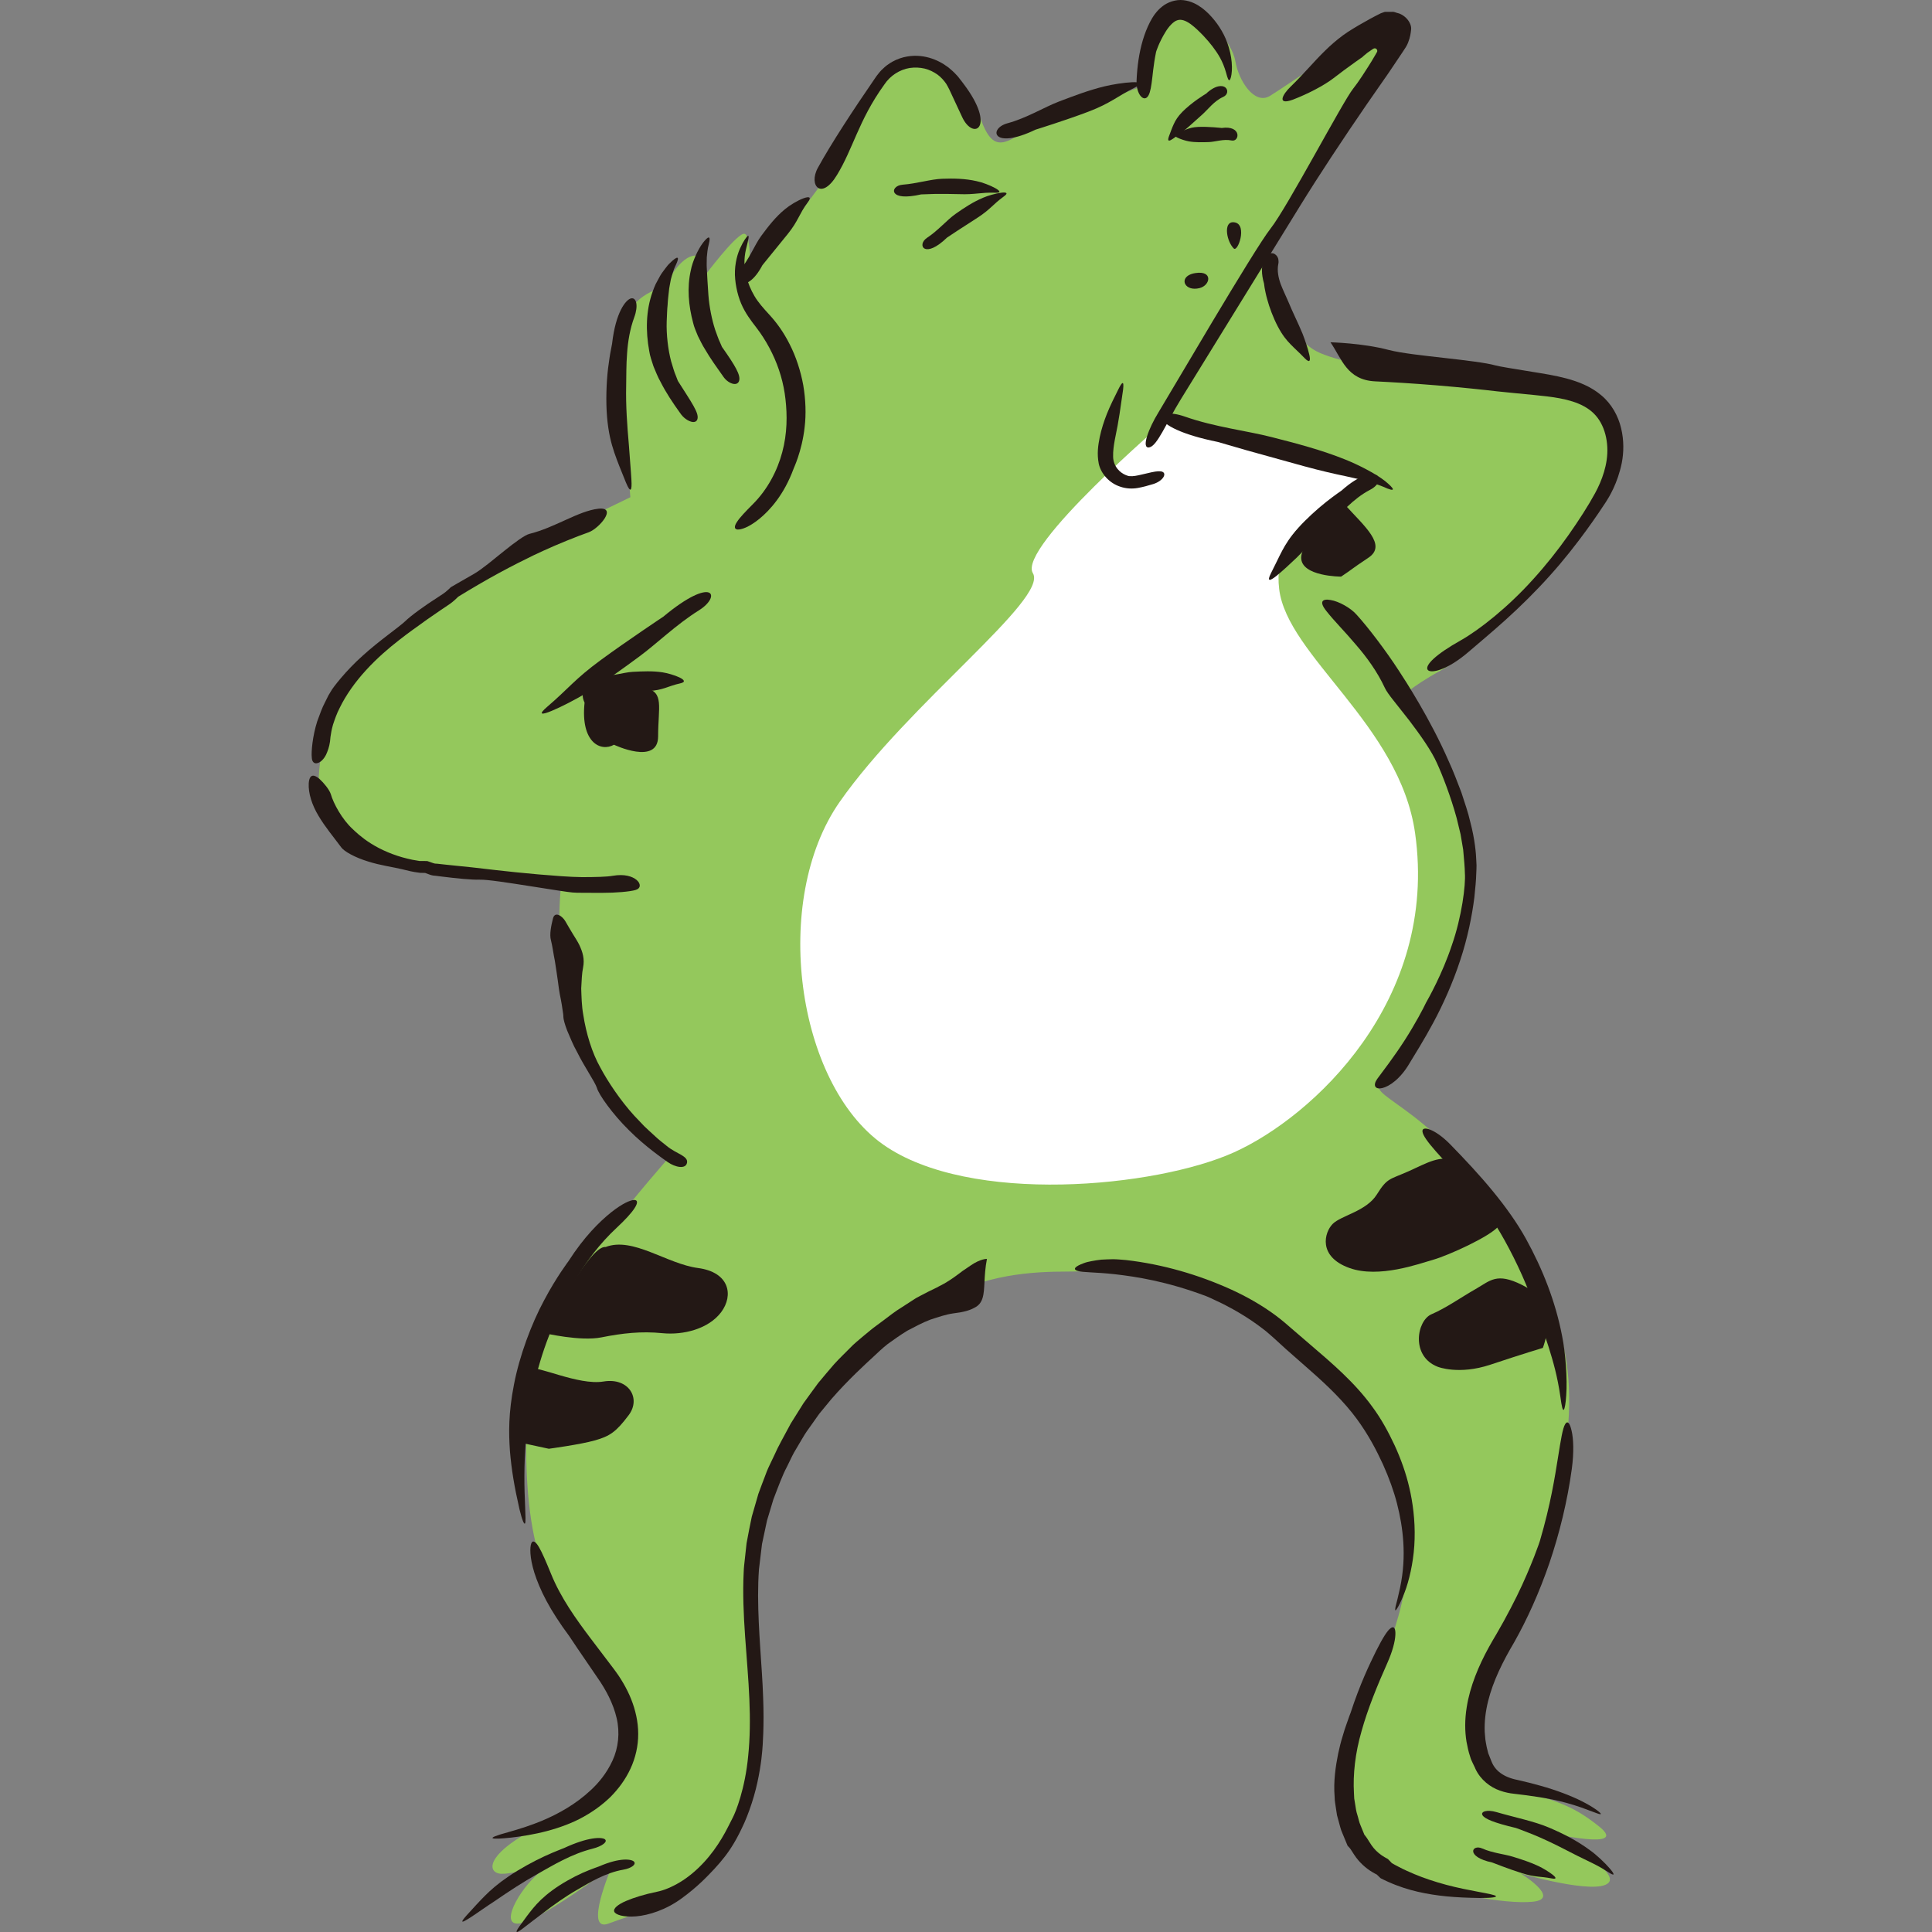 <?xml version="1.0" encoding="iso-8859-1"?>
<!-- Generator: Adobe Illustrator 22.1.0, SVG Export Plug-In . SVG Version: 6.00 Build 0)  -->
<svg version="1.1" id="_x33_" xmlns="http://www.w3.org/2000/svg" xmlns:xlink="http://www.w3.org/1999/xlink" x="0px" y="0px"
	 viewBox="0 0 512 512" style="enable-background:new 0 0 512 512;" xml:space="preserve">
<rect x="0" y="0" width="512" height="512" fill="#808080" stroke="none"/>
<g>
	<path style="fill:#94C85C;" d="M148.777,233.955c-9.969,0-39.878-2.492-54.832-9.97c-17.108-8.553-6.646-34.062-2.493-41.539
		c4.155-7.477,48.187-37.386,48.187-37.386l27.416-13.293c0,0-2.492-27.416-2.492-40.709s11.631-14.955,11.631-14.955
		s3.322-7.477,7.477-8.308c4.153-0.831,3.322,4.985,3.322,4.985s7.477-9.97,9.97-10.801c2.492-0.831,1.661,12.462,1.661,12.462
		l19.108-25.755c0,0,12.462-29.077,23.263-30.74c10.799-1.661,16.615,7.478,19.108,14.125c2.492,6.646,4.984,6.646,9.138,4.153
		c4.154-2.492,33.232-13.293,33.232-13.293s2.493-19.939,9.97-19.939c7.477,0,14.123,8.308,14.954,13.293
		c0.831,4.985,4.985,11.631,9.138,9.14c4.154-2.493,24.093-16.616,29.909-18.278c5.816-1.663-1.661,11.631-1.661,11.631
		l-28.248,48.185c0,0,1.663,21.6,13.294,26.585c11.63,4.985,37.385,5.816,50.677,7.477c13.293,1.663,27.417,2.493,29.078,18.278
		c1.661,15.786-38.217,53.17-47.355,58.155c-9.14,4.985-10.801,7.477-10.801,7.477s21.6,26.585,18.278,50.679
		c-3.324,24.093-17.447,46.524-23.263,50.679c-5.816,4.154,11.631,5.816,29.078,32.401c17.446,26.585,24.092,40.708,18.276,72.279
		c-5.814,31.57-17.446,44.863-19.939,58.986c-2.492,14.125-5.816,19.108,5.816,23.263c11.631,4.154,15.786,4.154,24.093,10.801
		c8.308,6.646-13.293,1.661-13.293,1.661s19.108,9.97,15.785,13.293c-3.323,3.324-23.261-2.492-23.261-2.492
		s10.799,6.646,3.323,7.477c-7.477,0.831-24.092-2.493-35.723-6.646c-11.631-4.154-14.955-19.939-11.631-34.894
		c3.323-14.954,12.462-29.077,14.123-47.355c1.661-18.278-9.349-46.57-30.74-61.479c-27.416-19.108-48.185-16.615-58.986-16.615
		c-10.799,0-21.6,0.831-34.893,7.477c-13.293,6.646-44.863,32.401-47.356,63.141c-2.492,30.74,0.832,54.001-0.831,63.141
		c-1.661,9.138-10.799,24.924-15.785,29.077c-4.985,4.154-16.616,7.477-23.263,9.97c-6.646,2.492,0.831-14.955,0.831-14.955
		s-19.939,14.955-24.923,14.955c-4.985,0,1.661-10.801,6.646-14.123c4.984-3.324-8.309,1.661-11.631,0.831
		c-3.324-0.831-2.493-5.816,10.799-12.462c13.293-6.646,21.602-7.477,24.093-19.939c2.493-12.462-8.308-25.755-19.108-40.71
		c-10.799-14.954-9.138-49.016-6.646-63.971c2.493-14.954,35.725-52.34,35.725-52.34s-19.108-19.108-24.924-37.386
		C146.285,251.402,148.777,233.955,148.777,233.955z"/>
	<path style="fill:#FFFFFF;" d="M363.529,126.311c-8.875,6.787-26.628,12.008-24.539,29.761c2.088,17.752,31.97,36.01,36.027,64.744
		c6.266,44.381-27.15,75.187-48.036,84.586c-20.601,9.27-69.966,14.097-92.939-2.089c-22.974-16.186-29.762-64.744-11.487-90.85
		c18.275-26.108,55.347-53.78,51.169-60.567c-4.177-6.789,35.505-40.727,35.505-40.727L363.529,126.311z"/>
	<path style="fill:#231815;" d="M216.769,44.422c-1.348,2.427-1.059,4.657,0.04,5.363c1.112,0.716,2.982-0.06,5.018-3.436
		c2.086-3.435,3.484-6.904,5.211-10.815c1.726-3.904,3.794-8.254,7.334-13.153c1.6-2.399,4.073-3.946,6.743-4.372
		c1.329-0.192,2.666-0.122,3.918,0.166c1.253,0.306,2.382,0.879,3.368,1.56c0.976,0.706,1.747,1.586,2.373,2.5
		c0.291,0.489,0.526,0.932,0.793,1.459c0.262,0.562,0.518,1.112,0.767,1.647c0.998,2.143,1.898,4.071,2.662,5.712
		c3.003,6.4,9.093,2.684,0.383-8.8c-0.144-0.194-0.287-0.383-0.425-0.57c-0.17-0.217-0.338-0.432-0.502-0.644
		c-0.334-0.421-0.624-0.843-0.997-1.195c-0.669-0.76-1.408-1.375-2.128-1.982c-1.509-1.131-3.14-2.009-5.081-2.565
		c-1.931-0.541-4.218-0.761-6.821-0.116c-1.286,0.345-2.658,0.89-3.952,1.816c-0.674,0.429-1.278,0.995-1.898,1.598
		c-0.316,0.295-0.565,0.662-0.854,1.004c-0.296,0.359-0.558,0.709-0.764,1.031C226.097,29.135,220.233,38.111,216.769,44.422z"/>
	<path style="fill:#231815;" d="M341.989,23.005c3.534-3.418,6.176-6.664,9.135-9.542c1.474-1.445,3.011-2.802,4.734-4.07
		c0.449-0.328,0.828-0.601,1.372-0.958c0.915-0.579,1.859-1.161,2.821-1.724c1.923-1.124,3.923-2.234,5.888-3.195
		c0.324-0.115,0.665-0.235,1.013-0.36c0.282-0.029,0.533-0.007,0.803-0.011c0.453-0.004,0.921-0.007,1.404-0.011
		c0.429,0.025,0.66,0.194,1.02,0.271c0.348,0.105,0.651,0.151,1.029,0.352c0.401,0.181,0.939,0.527,1.411,0.993
		c0.483,0.454,0.876,1.063,1.12,1.652c0.239,0.605,0.266,1.091,0.216,1.484c-0.105,0.879-0.205,1.905-0.803,3.421
		c-0.264,0.736-0.868,1.647-1.47,2.531c-0.586,0.871-1.18,1.754-1.779,2.647c-0.58,0.862-1.166,1.735-1.758,2.616l-0.724,1.058
		l-0.565,0.803c-1.502,2.161-3.057,4.397-4.636,6.669c-6.27,9.117-12.754,18.931-17.689,26.937
		c-9.872,16.01-27.64,44.831-31.59,51.235c-3.948,6.404-6.26,12.434-8.413,12.768c-2.154,0.334-0.134-5.047,2.457-9.25
		c2.592-4.203,25.342-43.209,29.75-48.779c4.409-5.571,19.185-33.748,21.877-37.061c0.673-0.828,1.509-2.021,2.432-3.421
		c0.454-0.703,0.939-1.454,1.441-2.232c0.3-0.478,0.611-0.973,0.925-1.473c0.364-0.612,0.735-1.236,1.081-1.819
		c0.161-0.284,0.325-0.545,0.457-0.803c0.118-0.274,0.004-0.583-0.183-0.752c-0.129-0.125-0.327-0.198-0.541-0.162
		c-0.219,0.028-0.41,0.191-0.62,0.316c-0.415,0.266-0.854,0.572-1.264,0.88c-0.365,0.277-0.705,0.558-0.983,0.814l-0.195,0.19
		l-0.107,0.101l-0.393,0.273c-0.522,0.368-1.044,0.735-1.559,1.099c-2.061,1.468-4.026,2.925-5.681,4.211
		c-2.488,1.923-6.789,4.177-10.837,5.726C338.229,28.004,339.984,24.918,341.989,23.005z"/>
	<path style="fill:#231815;" d="M322.735,117.122c-9.998-2.014-14.184-4.603-14.808-6.094c-0.622-1.513,2.157-2.005,6.109-0.615
		c7.946,2.788,16.435,3.742,22.993,5.431c6.565,1.676,13.164,3.394,19.543,5.965c3.185,1.274,7.859,3.613,10.453,5.648
		c2.569,2.097,3.198,3.213-0.501,1.515c-3.839-1.538-6.779-2.045-9.823-2.754c-3.084-0.641-6.343-1.368-11.204-2.69
		c-4.876-1.351-10.563-2.928-15.031-4.168C325.99,118.064,322.735,117.122,322.735,117.122z"/>
	<path style="fill:#231815;" d="M274.433,34.361c-11.468,5.497-12.549-0.312-7.427-1.697c5.124-1.384,9.682-4.251,13.629-5.755
		c3.948-1.503,7.896-3.007,12.033-4.016c4.137-1.009,12.782-2.038,8.036,0.335c-4.746,2.371-6.346,4.113-12.265,6.367
		C282.518,31.849,274.433,34.361,274.433,34.361z"/>
	<path style="fill:#231815;" d="M202.052,70.271c-4.316,8.184-8.691,4.325-6.095,1.422c2.597-2.89,3.932-6.684,5.798-9.209
		c1.856-2.515,3.799-5.021,6.279-7.053c1.222-1.03,3.332-2.302,4.827-2.856c1.505-0.552,2.349-0.457,1.188,1.058
		c-2.288,3.077-2.468,4.89-5.294,8.384C205.884,65.551,202.052,70.271,202.052,70.271z"/>
	<path style="fill:#231815;" d="M210.298,124.244c-2.52,6.839-6.237,10.941-9.029,13.234c-2.845,2.315-4.896,2.913-5.817,2.85
		c-0.94-0.08-0.893-0.921-0.104-2.078c0.775-1.188,2.266-2.729,4.171-4.643c3.842-3.831,6.477-8.817,7.783-13.76
		c1.343-4.966,1.34-9.83,0.858-14.051c-0.464-4.236-1.692-8.392-3.562-12.227c-0.93-1.92-2.016-3.766-3.244-5.515l-0.954-1.29
		l-1.066-1.401c-0.709-0.964-1.413-1.978-2.028-3.089c-0.619-1.101-1.203-2.437-1.618-3.853c-0.415-1.413-0.714-2.892-0.854-4.419
		c-0.309-3.055,0.342-6.075,1.251-8.085c0.901-2.028,1.798-3.267,2.135-3.413c0.381-0.136,0.132,0.892-0.529,3.554
		c-0.613,2.668-0.473,4.934,0.022,6.952c0.494,2.002,1.285,3.862,2.251,5.49c0.97,1.641,2.288,3.127,3.976,4.962
		c1.819,1.984,3.677,4.48,5.322,7.758c1.674,3.27,2.925,7.077,3.617,10.905c0.649,3.835,0.763,7.679,0.367,11.011
		c-0.364,3.34-1.135,6.138-1.784,8.072c-0.329,0.969-0.612,1.729-0.836,2.24C210.412,123.965,210.298,124.244,210.298,124.244z"/>
	<path style="fill:#231815;" d="M191.329,91.932c3.527,5,4.964,7.446,4.555,8.946c-0.188,0.701-0.786,1.012-1.596,0.842
		c-0.795-0.177-1.87-0.788-2.68-2.016c-1.688-2.378-3.367-4.715-4.757-7.11c-0.752-1.168-1.311-2.396-1.905-3.556
		c-0.48-1.202-1.009-2.347-1.264-3.493c-1.209-4.514-1.653-9.328-0.609-13.909c0.421-2.306,1.89-5.546,3.209-7.276
		c1.34-1.747,2.197-2.172,1.545,0.392c-0.352,1.276-0.407,2.425-0.519,3.448c-0.001,1.051-0.068,1.992,0.007,2.975
		c0.079,1.955,0.215,3.987,0.419,7.013c0.219,3.033,0.918,6.544,1.794,9.22c0.483,1.316,0.869,2.478,1.251,3.255
		C191.124,91.46,191.329,91.932,191.329,91.932z"/>
	<path style="fill:#231815;" d="M179.645,100.947c3.71,5.832,5.55,8.413,5.207,10.007c-0.147,0.737-0.757,1.038-1.636,0.811
		c-0.857-0.237-2.074-0.935-2.992-2.331c-1.933-2.684-3.746-5.409-5.16-8.209c-0.784-1.366-1.307-2.802-1.892-4.159
		c-0.435-1.399-0.943-2.735-1.121-4.055c-0.959-5.203-0.907-10.707,0.903-15.715c0.235-0.62,0.475-1.322,0.814-2.027
		c0.361-0.699,0.752-1.42,1.149-2.122c0.389-0.706,0.915-1.341,1.351-1.948c0.442-0.606,0.887-1.145,1.351-1.563
		c1.775-1.718,2.737-2.054,1.462,0.645c-0.345,0.662-0.57,1.319-0.759,1.946c-0.194,0.623-0.39,1.197-0.526,1.766
		c-0.195,1.168-0.464,2.194-0.547,3.302c-0.108,1.101-0.27,2.205-0.324,3.49c-0.14,1.267-0.161,2.704-0.244,4.416
		c-0.119,3.437,0.359,7.467,1.171,10.545c0.468,1.514,0.829,2.85,1.231,3.742C179.436,100.404,179.645,100.947,179.645,100.947z"/>
	<path style="fill:#231815;" d="M162.206,91.097c0.947-8.361,3.62-11.633,4.988-12.009c1.467-0.371,2.021,1.923,0.892,4.992
		c-1.141,3.1-1.682,6.385-1.898,9.505c-0.249,3.122-0.195,6.079-0.248,8.69c-0.119,5.236,0.259,10.444,0.723,15.704
		c0.166,2.641,0.533,6.641,0.673,9.246c0.151,2.591-0.143,3.824-1.459,0.641c-1.287-3.188-2.234-5.448-3.08-7.934
		c-0.833-2.486-1.555-5.219-1.919-9.401c-0.357-4.185-0.184-9.094,0.264-12.904c0.257-1.902,0.476-3.541,0.717-4.693
		C162.077,91.781,162.206,91.097,162.206,91.097z"/>
	<path style="fill:#231815;" d="M90.442,224.569c-2.088-2.816-4.326-5.465-6.033-8.368c-1.732-2.863-2.736-6.003-2.591-8.629
		c0.203-2.643,1.528-2.272,2.81-1.182c1.239,1.13,2.621,2.832,3.032,4.042c0.705,2.502,3.004,6.72,5.785,9.261
		c0.67,0.642,2.327,2.262,4.887,3.865c2.544,1.61,5.994,3.126,9.602,3.984c0.894,0.244,1.805,0.396,2.706,0.538l0.581,0.1h0.458
		h0.865c0.234,0.004,0.469-0.008,0.699,0.014l0.659,0.224l0.76,0.269c0.183,0.064,0.325,0.107,0.436,0.134l0.275,0.049l0.177,0.008
		c0.216-0.006,0.471,0.041,0.536,0.043c0.879,0.097,1.722,0.188,2.518,0.274c3.181,0.325,5.587,0.572,6.464,0.662
		c1.75,0.173,9.464,1.168,17.577,1.866c4.031,0.331,8.279,0.698,11.648,0.728c3.609-0.007,6.509-0.073,8.079-0.354
		c3.124-0.537,5.202,0.147,6.343,1.103c1.124,0.955,1.188,2.237-0.302,2.661c-1.474,0.439-5.269,0.76-8.828,0.752
		c-1.765-0.004-3.494-0.007-4.892-0.011c-1.413,0.022-2.531-0.054-2.974-0.082c-0.925-0.051-6.023-0.858-11.438-1.712
		c-5.406-0.844-11.087-1.742-13.164-1.685c-2.078,0.061-6.038-0.323-10.059-0.828l-1.498-0.191
		c-0.457-0.011-1.088-0.108-1.563-0.277c-0.498-0.163-0.962-0.363-1.329-0.487c-0.458-0.011-0.907-0.021-1.343-0.032
		c-1.923-0.221-3.45-0.621-4.618-0.916c-2.287-0.576-5.911-1.037-9.238-2.115C94.147,227.267,91.205,225.651,90.442,224.569z"/>
	<path style="fill:#231815;" d="M140.339,141.474c6.792-1.689,12.909-6.04,18.199-6.655c2.619-0.303,2.665,1.019,1.732,2.522
		c-0.943,1.494-2.83,3.203-4.292,3.732c-2.943,1.029-8.162,3.115-12.135,4.949c-2,0.879-9.76,4.608-17.141,8.958
		c-0.922,0.544-1.843,1.088-2.752,1.624c-0.85,0.516-1.688,1.024-2.504,1.52c-0.292,0.278-0.579,0.551-0.861,0.821
		c-0.436,0.396-0.91,0.781-1.39,1.121c-0.817,0.55-1.598,1.077-2.335,1.573c-2.846,1.913-4.928,3.419-5.679,3.979
		c-0.756,0.55-2.842,1.989-5.483,4.066c-2.654,2.06-5.845,4.79-8.699,7.928c-2.875,3.116-5.363,6.663-6.947,9.926
		c-0.844,1.61-1.357,3.18-1.802,4.503c-0.392,1.34-0.558,2.485-0.677,3.286c-0.09,1.635-0.431,2.928-0.862,3.972
		c-0.378,1.049-0.94,1.834-1.524,2.344c-1.171,1.02-2.434,0.88-2.554-0.792c-0.19-1.653,0.208-5.821,1.42-9.643
		c0.678-1.872,1.334-3.721,2.085-5.11c0.35-0.705,0.645-1.336,0.912-1.827c0.287-0.478,0.505-0.842,0.633-1.053
		c0.446-0.898,4.001-5.525,8.469-9.484c4.424-4.02,9.559-7.513,11.18-9.059c1.614-1.562,5.105-4.099,8.793-6.451
		c0.941-0.6,1.802-1.15,2.569-1.874l0.586-0.549c0.188-0.23,0.511-0.352,0.71-0.486c0.448-0.26,0.889-0.516,1.316-0.764
		c1.718-0.984,3.235-1.855,4.34-2.488c2.196-1.283,5.151-3.811,7.961-6.057C136.41,143.758,139.056,141.781,140.339,141.474z"/>
	<path style="fill:#231815;" d="M175.778,163.427c13.282-11.05,15.559-5.51,9.454-1.689c-6.107,3.822-11.276,8.923-15.911,12.322
		c-4.636,3.4-9.271,6.799-14.219,9.771c-4.948,2.974-15.468,8.063-9.987,3.389c5.479-4.674,7.175-7.228,14.126-12.325
		C166.195,169.796,175.778,163.427,175.778,163.427z"/>
	<path style="fill:#231815;" d="M162.817,183.052c-7.711,1.451-7.359-4.388-4.098-4.026c3.262,0.364,6.444-0.857,9.032-0.988
		c2.589-0.132,5.176-0.263,7.791,0.133c2.615,0.396,7.896,2.247,4.69,2.939c-3.208,0.692-4.451,1.814-8.331,2.012
		C168.019,183.319,162.817,183.052,162.817,183.052z"/>
	<path style="fill:#231815;" d="M355.525,130.005c4.861-4.352,8.166-4.762,9.326-4.047c1.199,0.753,0.534,2.655-1.735,3.828
		c-4.61,2.381-7.942,6.494-10.858,9.285c-2.956,2.807-5.698,5.798-8.619,8.709c-1.49,1.431-3.796,3.579-5.413,4.87
		c-1.607,1.29-2.614,1.638-1.404-0.75c1.222-2.377,1.998-4.127,2.956-5.935c0.962-1.804,2.118-3.669,4.292-6.088
		c2.178-2.419,4.999-4.97,7.327-6.821C353.732,131.209,355.525,130.005,355.525,130.005z"/>
	<path style="fill:#231815;" d="M334.976,75.129c-0.752-2.547-0.67-4.645-0.104-5.997c0.219-0.674,0.606-1.166,0.958-1.488
		c0.354-0.324,0.705-0.485,1.034-0.528c0.658-0.082,1.233,0.296,1.591,0.82c0.177,0.264,0.298,0.568,0.332,0.9
		c0.043,0.336,0.079,0.732-0.03,1.155c-0.349,1.742,0.035,3.631,0.642,5.306c0.649,1.689,1.412,3.22,2.013,4.632
		c1.153,2.842,2.585,5.597,3.792,8.544c0.584,1.486,1.38,3.811,1.753,5.421c0.381,1.595,0.253,2.521-1.211,1.029
		c-1.437-1.506-2.582-2.489-3.695-3.644c-1.127-1.143-2.21-2.471-3.4-4.721c-1.185-2.251-2.254-5.064-2.862-7.368
		c-0.323-1.144-0.508-2.172-0.649-2.891C335.036,75.565,334.976,75.129,334.976,75.129z"/>
	<path style="fill:#231815;" d="M352.59,90.71c2.997,4.343,4.333,10.01,11.892,10.355c3.786,0.179,10.031,0.54,16.265,1.06
		c6.234,0.511,12.455,1.163,16.219,1.606c1.883,0.223,5.331,0.516,9.685,0.957c4.301,0.442,9.346,0.91,13.15,2.999
		c1.897,1.041,3.383,2.443,4.426,4.355c1.052,1.895,1.62,4.192,1.725,6.465c0.23,4.534-1.48,8.962-3.246,12.206
		c-1.768,3.257-4.276,7.159-7.067,11.126c-2.802,3.968-5.997,8.004-9.369,11.706c-6.707,7.453-14.234,13.363-19.111,16.128
		c-6.851,3.844-9.541,6.644-8.821,7.809c0.655,1.069,4.986,0.332,10.909-4.777c2.441-2.12,5.997-5.041,9.84-8.518
		c3.844-3.472,7.959-7.52,11.665-11.665c7.452-8.267,13.144-16.92,14.829-19.486c0.818-1.271,3.098-4.899,4.215-10.376
		c0.523-2.731,0.605-5.929-0.18-9.166c-0.749-3.224-2.535-6.5-5.295-8.767c-2.722-2.309-6.066-3.594-9.184-4.429
		c-3.141-0.836-6.135-1.278-8.73-1.705c-5.214-0.851-9.059-1.456-10.185-1.775c-2.247-0.649-7.595-1.304-13.239-1.935
		c-5.643-0.644-11.58-1.264-15.008-2.154C361.115,90.909,352.59,90.71,352.59,90.71z"/>
	<path style="fill:#231815;" d="M366.969,182.24c-1.953-4.207-4.75-8.065-7.64-11.392c-2.842-3.39-5.731-6.243-7.793-8.875
		c-2.096-2.578-1.065-3.36,1.091-2.961c2.197,0.343,5.309,2.11,6.804,3.799c3.061,3.32,7.894,9.704,11.267,14.91
		c1.699,2.589,8.353,12.819,13.2,23.951c1.274,2.748,2.331,5.601,3.37,8.294c0.893,2.762,1.811,5.348,2.351,7.776
		c1.274,4.777,1.557,8.654,1.6,10.07c0.018,0.352,0.043,0.854,0.075,1.49c0.021,0.63-0.044,1.354-0.072,2.207
		c-0.035,1.699-0.248,3.828-0.497,6.257c-0.598,4.845-1.797,10.848-3.766,16.747c-1.93,5.91-4.543,11.71-7.102,16.468
		c-2.549,4.766-4.973,8.535-6.238,10.662c-2.489,4.322-5.477,6.275-7.29,6.702c-1.823,0.439-2.597-0.611-1.376-2.389
		c1.282-1.735,4.553-5.986,7.323-10.308c2.78-4.316,5.065-8.674,5.593-9.843c0.623-1.109,4.351-7.66,6.869-15.274
		c2.662-7.557,3.716-16.082,3.471-19.122c-0.015-1.531-0.227-3.729-0.458-6.281c-0.215-1.27-0.446-2.629-0.685-4.035
		c-0.335-1.391-0.682-2.831-1.033-4.276c-1.571-5.746-3.781-11.439-5.234-14.601c-1.398-3.194-4.453-7.514-7.354-11.321
		c-1.483-1.877-2.897-3.669-4.073-5.158C368.192,184.255,367.317,183.038,366.969,182.24z"/>
	<path style="fill:#231815;" d="M149.834,244.157c0.677,1.214,1.355,2.308,1.964,3.334c0.627,1.027,1.27,1.988,1.73,2.935
		c0.891,1.898,1.448,3.714,0.991,6.011c-0.317,1.469-0.371,3.346-0.493,5.515c0.08,2.133,0.109,4.573,0.555,7.027
		c0.752,4.931,2.363,10.129,4.482,13.866c2.005,3.788,5.363,8.8,8.976,12.775c0.925,0.973,1.82,1.916,2.665,2.803
		c0.869,0.86,1.74,1.611,2.495,2.317c1.487,1.438,2.814,2.367,3.468,2.925c1.319,1.109,2.799,1.771,3.867,2.389
		c1.062,0.628,1.717,1.227,1.53,2.107c-0.354,1.773-3.149,1.171-5.093-0.187c-0.95-0.678-5.92-4.059-10.268-8.432
		c-4.395-4.311-8.063-9.527-8.512-11.234c-0.543-1.65-3.242-5.446-5.258-9.515c-1.127-1.978-1.915-4.065-2.64-5.712
		c-0.645-1.675-0.975-2.993-0.988-3.519c0.008-0.534-0.108-1.232-0.235-2.034c-0.102-0.809-0.258-1.711-0.433-2.633
		c-0.404-1.834-0.663-3.776-0.826-5.132c-0.208-1.351-0.443-3.206-0.768-5.121c-0.393-1.913-0.626-3.883-1.033-5.454
		c-0.436-1.531,0.048-3.853,0.536-5.798C147.077,241.333,149.092,242.848,149.834,244.157z"/>
	<path style="fill:#231815;" d="M150.899,433.648c-2.535-3.419-4.564-6.552-6.079-9.386c-1.52-2.831-2.524-5.345-3.201-7.442
		c-1.307-4.233-1.198-6.789-0.835-7.775c0.383-0.999,1.174-0.533,2.038,0.944c0.874,1.483,1.919,3.945,3.202,7.078
		c2.551,6.309,6.612,11.99,10.611,17.277c2.025,2.668,3.998,5.266,5.889,7.758c0.473,0.656,0.943,1.249,1.401,1.942
		c0.466,0.702,0.883,1.362,1.282,2.054c0.797,1.373,1.497,2.778,2.061,4.207c1.132,2.846,1.861,5.974,1.863,9.169
		c0.019,3.191-0.72,6.398-2.048,9.247c-1.328,2.862-3.187,5.373-5.348,7.535c-2.233,2.148-4.665,3.878-7.275,5.31
		c-2.596,1.454-6.044,2.767-9.483,3.671c-3.443,0.916-6.873,1.441-9.516,1.746c-5.294,0.563-7.469,0.374-0.712-1.459
		c6.722-1.89,11.227-3.768,15.527-6.372c2.137-1.31,4.229-2.814,6.333-4.787c2.053-1.905,4.164-4.433,5.713-7.788
		c1.555-3.364,2.009-7.387,1.094-11.276c-0.907-3.902-2.877-7.547-5.02-10.611c-2.173-3.183-4.049-5.931-5.384-7.884
		C151.686,434.824,150.899,433.648,150.899,433.648z"/>
	<path style="fill:#231815;" d="M150.659,334.217c4.16-6.493,8.249-10.478,11.269-12.909c3.057-2.423,5.139-3.273,6.126-3.303
		c0.998-0.019,0.979,0.839,0.13,2.147c-0.847,1.318-2.497,3.111-4.726,5.19c-4.484,4.156-8.195,9.106-11.116,14.109
		c-2.938,5.007-5.09,10.056-6.862,14.565c-3.529,9.051-5.488,18.642-6.172,28.37c-0.17,2.437-0.329,5.5-0.338,8.55
		c-0.024,3.048,0.095,6.08,0.201,8.432c0.098,2.353,0.179,4.027-0.039,4.361c-0.198,0.331-0.721-0.676-1.463-3.759
		c-1.411-6.176-2.122-10.61-2.529-15.409c-0.331-4.791-0.419-10.03,1.067-17.635c1.453-7.617,4.642-16.146,8.008-22.366
		c1.65-3.127,3.275-5.712,4.47-7.517C149.892,335.244,150.659,334.217,150.659,334.217z"/>
	<path style="fill:#231815;" d="M149.488,489.747c6.448-2.985,9.895-2.909,10.769-2.355c0.905,0.615-0.541,1.856-3.292,2.55
		c-5.562,1.398-10.511,4.422-14.443,6.631c-3.968,2.21-7.748,4.714-11.511,7.3c-3.83,2.427-11.281,8.147-7.417,3.794
		c1.971-2.161,3.353-3.702,4.921-5.27c1.571-1.563,3.343-3.152,6.278-5.144c2.94-1.989,6.583-3.975,9.53-5.337
		c1.483-0.66,2.76-1.234,3.692-1.585C148.94,489.964,149.488,489.747,149.488,489.747z"/>
	<path style="fill:#231815;" d="M158.759,494.618c5.536-2.4,8.515-1.939,9.216-1.304c0.734,0.707-0.522,1.773-2.832,2.178
		c-4.701,0.817-8.834,3.376-12.051,5.236c-3.266,1.859-6.317,4.044-9.318,6.353c-1.534,1.114-3.786,2.903-5.272,4.024
		c-1.474,1.123-2.298,1.449-0.872-0.568c1.44-2,2.467-3.422,3.67-4.867c1.209-1.437,2.611-2.899,5.031-4.689
		c2.425-1.787,5.501-3.505,8.011-4.629c1.267-0.539,2.356-1.006,3.156-1.276C158.29,494.789,158.759,494.618,158.759,494.618z"/>
	<path style="fill:#231815;" d="M261.549,333.624c-0.911,4.739-0.438,8.133-1.173,10.406c-0.36,1.135-0.994,1.984-2.196,2.563
		c-1.182,0.665-2.895,1.163-5.544,1.466c-1.942,0.273-3.979,0.965-6.094,1.664c-2.079,0.779-4.092,1.888-6.061,2.907
		c-1.897,1.145-3.638,2.409-5.202,3.525c-1.514,1.191-2.747,2.391-3.728,3.31c-1.98,1.819-6.876,6.279-11.264,11.347
		c-1.067,1.293-2.138,2.592-3.173,3.846c-0.94,1.328-1.848,2.611-2.69,3.8c-0.88,1.167-1.561,2.322-2.148,3.331
		c-0.592,1.005-1.096,1.859-1.48,2.51c-0.426,0.63-1.179,2.194-2.254,4.419c-1.174,2.183-2.266,5.195-3.587,8.633
		c-0.53,1.761-1.096,3.638-1.688,5.601c-0.426,2.003-0.872,4.092-1.33,6.239c-0.262,2.178-0.529,4.412-0.802,6.675
		c-0.173,2.286-0.23,4.628-0.234,6.983c0.023,9.419,1.081,19.087,1.329,26.771c0.325,7.696-0.127,13.307-0.231,14.408
		c-0.174,2.214-0.779,7.042-2.201,11.953c-0.706,2.452-1.589,4.913-2.535,7.076c-0.98,2.154-1.924,4.013-2.734,5.349
		c-1.58,2.679-3.174,4.643-5.193,6.846c-2.059,2.173-4.424,4.716-8.627,7.787c-4.207,3.101-8.774,4.526-12.127,4.813
		c-3.392,0.278-5.499-0.45-5.801-1.254c-0.316-0.864,1.048-1.927,3.097-2.812c2.088-0.891,4.812-1.751,8.245-2.457
		c1.733-0.341,3.891-1.21,6.086-2.533c2.2-1.319,4.377-3.154,6.278-5.2c1.906-2.043,3.522-4.308,4.784-6.423
		c1.283-2.108,2.173-4.088,2.928-5.503c0.734-1.393,3.26-7.516,4.092-16.456c0.458-4.449,0.54-9.544,0.3-14.925
		c-0.226-5.382-0.742-11.051-1.137-16.73c-0.396-5.677-0.638-11.378-0.375-16.777c0.037-1.351,0.208-2.673,0.35-3.975
		c0.143-1.301,0.282-2.58,0.421-3.833c0.437-2.478,0.932-4.84,1.386-7.056c0.627-2.175,1.214-4.208,1.75-6.065
		c0.652-1.818,1.297-3.443,1.832-4.873c0.501-1.444,1.084-2.611,1.535-3.552c0.449-0.941,0.786-1.649,0.995-2.088
		c0.754-1.798,2.385-4.654,4.229-8.121c1.044-1.665,2.169-3.462,3.328-5.312c1.261-1.783,2.615-3.587,3.927-5.395
		c1.404-1.729,2.864-3.382,4.215-4.981c1.402-1.548,2.842-2.899,4.074-4.161c1.211-1.289,2.443-2.233,3.381-3.053
		c0.951-0.804,1.675-1.405,2.1-1.739c0.82-0.707,2.122-1.595,3.57-2.697c1.451-1.098,3.072-2.383,4.82-3.44
		c0.86-0.557,1.715-1.11,2.538-1.643c0.414-0.266,0.818-0.527,1.213-0.781c0.411-0.22,0.811-0.435,1.195-0.641
		c1.544-0.814,2.848-1.481,3.68-1.859c0.417-0.188,0.832-0.404,1.249-0.644c0.425-0.216,0.858-0.429,1.286-0.674
		c0.856-0.482,1.704-1.031,2.531-1.609c0.827-0.573,1.624-1.188,2.388-1.759c0.783-0.533,1.52-1.034,2.176-1.48
		C259.911,333.529,261.549,333.624,261.549,333.624z"/>
	<path style="fill:#231815;" d="M357.912,453.938c2.511-7.682,5.025-12.87,6.783-16.439c1.786-3.552,3.019-5.456,3.887-6.048
		c0.862-0.591,1.296,0.14,1.203,1.837c-0.076,1.7-0.75,4.337-2.108,7.379c-2.708,6.083-5.2,12.166-6.843,18.074
		c-1.714,5.893-2.305,11.557-2.025,16.412l0.075,1.483l0.237,1.455c0.155,0.972,0.274,1.951,0.592,2.882
		c0.303,0.933,0.45,1.916,0.865,2.813l0.993,2.428l0.001,0.004l0.203,0.245c0.173,0.216,0.332,0.433,0.469,0.637
		c0.278,0.408,0.487,0.76,0.685,1.077c0.4,0.652,0.718,1.11,1.135,1.609c0.806,0.958,1.776,1.755,2.934,2.423l0.353,0.194
		c0.154,0.089,0.316,0.158,0.462,0.26l0.663,0.684l0.202,0.215l0.101,0.107l0.018,0.023l0.046,0.051
		c0.508,0.281,1.257,0.719,1.897,1.027c1.321,0.702,2.697,1.301,4.083,1.891c2.334,0.984,5.363,2.014,8.454,2.839
		c3.09,0.827,6.237,1.427,8.68,1.887c2.442,0.457,4.179,0.788,4.466,1.08c0.287,0.268-0.874,0.537-4.215,0.522
		c-6.681-0.093-11.451-0.508-16.486-1.654c-2.51-0.592-5.092-1.383-7.909-2.654c-0.349-0.165-0.703-0.331-1.065-0.501
		c-0.275-0.136-0.554-0.271-0.833-0.408c-0.154-0.105-0.275-0.255-0.415-0.382l-0.314-0.303l-0.375-0.353l-0.054-0.015l-0.023-0.008
		l-0.15-0.078l-0.317-0.169l-0.637-0.368c-1.704-1.018-3.426-2.551-4.728-4.523c-0.339-0.525-0.684-1.056-0.969-1.497
		c-0.115-0.167-0.191-0.266-0.278-0.37c-0.231-0.246-0.414-0.439-0.529-0.561c-0.461-1.112-0.923-2.23-1.389-3.35
		c-0.471-0.998-0.669-2.1-0.986-3.151l-0.432-1.591l-0.25-1.617c-0.136-1.077-0.386-2.137-0.377-3.199
		c-0.352-4.249,0.28-8.207,0.937-11.515c0.364-1.653,0.723-3.166,1.143-4.471c0.372-1.325,0.741-2.466,1.083-3.389
		C357.491,454.99,357.912,453.938,357.912,453.938z"/>
	<path style="fill:#231815;" d="M319.544,343.452c-10.437-3.911-18.481-5.119-24.012-5.759c-5.561-0.616-8.71-0.442-10.007-0.908
		c-1.293-0.419-0.645-1.182,1.679-2.027c0.579-0.231,1.263-0.401,2.041-0.538c0.778-0.141,1.651-0.307,2.605-0.399
		c0.952-0.058,1.988-0.098,3.095-0.115c1.103,0.007,2.269,0.123,3.497,0.223c9.775,1.13,19.161,3.901,27.629,7.715
		c4.231,1.916,8.2,4.182,11.77,6.797c1.775,1.301,3.491,2.791,4.923,4.053c1.513,1.3,2.987,2.567,4.417,3.796
		c5.735,4.916,11.799,10.035,16.493,16.514c2.396,3.226,4.276,6.713,5.946,10.279c1.639,3.584,2.982,7.315,3.865,11.159
		c0.914,3.832,1.556,8.75,1.405,13.586c-0.122,4.841-1.08,9.529-2.214,12.96c-1.172,3.432-2.406,5.632-2.776,5.931
		c-0.198,0.145-0.217-0.194-0.018-1.123c0.101-0.465,0.256-1.077,0.472-1.848c0.18-0.782,0.399-1.733,0.659-2.868
		c0.969-4.555,1.102-8.535,0.882-12.161c-0.234-3.633-0.819-6.933-1.672-10.267c-0.86-3.333-2.067-6.686-3.723-10.388
		c-1.693-3.664-3.814-7.806-7.013-12.139c-3.227-4.382-7.506-8.555-12.019-12.517c-2.277-2.006-4.532-3.993-6.71-5.91
		c-1.08-0.986-2.139-1.953-3.173-2.896c-1.005-0.846-1.91-1.744-2.936-2.47c-3.954-3.057-7.818-5.186-10.589-6.599
		c-1.412-0.667-2.536-1.199-3.307-1.563C319.98,343.612,319.544,343.452,319.544,343.452z"/>
	<path style="fill:#231815;" d="M408.095,408.335c2.839-9.666,3.954-16.884,4.761-21.908c0.799-5.028,1.272-7.894,1.908-8.973
		c0.622-1.081,1.271-0.366,1.736,1.757c0.493,2.115,0.63,5.648,0.057,9.987c-1.186,8.669-3.277,17.151-5.932,24.986
		c-2.687,7.834-5.922,14.97-9.36,21.056c-3.005,5.086-5.576,10.214-6.915,15.632c-0.663,2.693-0.995,5.425-0.883,8.126l0.176,2.016
		c0.123,0.662,0.201,1.335,0.352,1.992l0.246,0.983l0.12,0.49l0.022,0.104l0.001,0.003l-0.04-0.093l0.031,0.072l0.059,0.147
		l0.928,2.34l-0.079-0.206c0.489,1.228,1.288,2.252,2.395,3.05c1.117,0.801,2.54,1.422,4.47,1.805
		c1.969,0.447,4.076,0.965,6.131,1.549c4.127,1.152,8.117,2.661,11.013,4.139c2.907,1.473,4.724,2.845,4.924,3.25
		c0.177,0.458-1.172-0.17-5.103-1.614c-5.535-1.942-10.168-2.65-14.583-3.255c-1.116-0.137-2.218-0.271-3.324-0.407
		c-0.522-0.053-1.195-0.147-1.825-0.294c-0.627-0.13-1.256-0.317-1.885-0.54c-2.5-0.855-5.133-2.823-6.5-5.78l-0.084-0.216
		c-0.198-0.413-0.401-0.833-0.609-1.264c-0.1-0.216-0.202-0.435-0.305-0.655c-0.199-0.442-0.244-0.569-0.287-0.737l-0.138-0.45
		c-0.402-1.2-0.688-2.496-0.937-3.869c-0.451-2.754-0.475-5.853,0.062-9.152c0.86-5.504,3.163-10.971,5.866-15.883
		c0.68-1.233,1.382-2.428,2.072-3.585c0.646-1.142,1.286-2.272,1.915-3.381c1.235-2.248,2.369-4.442,3.4-6.512
		c2.043-4.149,3.558-7.841,4.602-10.474c0.496-1.328,0.89-2.384,1.16-3.108C407.96,408.733,408.095,408.335,408.095,408.335z"/>
	<path style="fill:#231815;" d="M390.386,315.97c-4.359-4.962-7.72-8.366-9.922-10.913c-2.219-2.525-3.328-4.141-3.479-5.079
		c-0.365-1.844,3.255-0.876,7.308,3.253c4.013,4.11,7.92,8.292,11.379,12.517c3.457,4.218,6.466,8.469,8.697,12.506
		c4.459,8.057,7.871,16.749,9.601,25.782c0.922,4.51,1.412,11.4,1.098,15.675c-0.126,2.139-0.39,3.628-0.652,3.887
		c-0.274,0.26-0.529-0.706-0.9-3.462c-0.797-5.508-1.895-9.263-3.13-13.215c-1.276-3.943-2.669-8.107-5.05-14.228
		c-2.371-6.13-5.824-13.009-9.033-18.127c-1.585-2.569-3.073-4.716-4.156-6.223C391.066,316.835,390.386,315.97,390.386,315.97z"/>
	<path style="fill:#231815;" d="M395.438,493.579c-7.114-1.509-5.403-4.946-2.629-3.714c2.776,1.231,5.86,1.476,8.162,2.197
		c2.304,0.723,4.606,1.445,6.805,2.496c2.2,1.051,6.39,3.811,3.41,3.238c-2.98-0.575-4.34-0.278-7.792-1.361
		C399.939,495.352,395.438,493.579,395.438,493.579z"/>
	<path style="fill:#231815;" d="M401.739,484.432c-5.828-1.369-8.396-2.459-8.883-3.422c-0.494-0.912,1.185-1.521,3.687-0.793
		c4.959,1.44,10.073,2.453,13.914,4.095c3.824,1.62,7.552,3.526,10.888,6.011c3.457,2.409,8.966,8.559,4.737,5.737
		c-2.119-1.375-3.727-2.142-5.424-2.965c-1.7-0.821-3.495-1.693-6.137-3.076c-2.647-1.382-5.807-2.857-8.348-3.896
		C403.63,485.091,401.739,484.432,401.739,484.432z"/>
	<path style="fill:#231815;" d="M306.373,13.752c-0.756,3.687-0.896,6.38-1.189,8.316c-0.271,1.934-0.601,3.123-1.15,3.667
		c-0.537,0.541-1.218,0.403-1.829-0.383c-0.597-0.778-1.088-2.226-0.998-4.069c0.162-3.663,0.651-7.266,1.649-10.624
		c0.497-1.675,1.12-3.281,1.873-4.757c0.777-1.508,1.762-2.992,3.239-4.15c1.416-1.173,3.646-1.964,5.687-1.701
		c2.032,0.238,3.644,1.137,4.946,2.106c1.319,1.005,2.335,2.1,3.275,3.253c0.933,1.167,1.746,2.42,2.418,3.736
		c0.678,1.312,1.33,3.047,1.717,4.801c0.397,1.751,0.527,3.512,0.44,4.851c-0.085,1.343-0.343,2.257-0.599,2.427
		c-0.282,0.173-0.515-0.393-0.928-1.967c-0.883-3.142-2.179-5.076-3.591-6.955c-0.721-0.936-1.501-1.855-2.435-2.844
		c-0.925-0.954-2.068-2.122-3.354-3.069c-0.648-0.465-1.333-0.843-1.937-1.016c-0.611-0.169-1.087-0.172-1.598-0.008
		c-1.045,0.305-2.277,1.671-3.12,3.065C307.093,11.315,306.373,13.752,306.373,13.752z"/>
	<path style="fill:#231815;" d="M299.206,126.174c0.601,0.054,1.159,0.025,1.668-0.067c0.48-0.062,1.134-0.227,1.622-0.332
		c1.041-0.241,1.909-0.442,2.632-0.609c1.461-0.316,2.416-0.372,2.952-0.123c0.534,0.242,0.623,0.784,0.219,1.434
		c-0.402,0.641-1.321,1.379-2.677,1.801c-1.368,0.418-2.665,0.782-4.1,1.042c-1.531,0.263-3.133,0.172-4.582-0.325
		c-2.939-0.918-5.183-3.458-5.759-6.111c-0.515-2.669-0.17-4.862,0.26-7.044c0.458-2.155,1.121-4.19,1.894-6.156
		c0.775-1.969,2.158-4.777,3.062-6.552c0.886-1.776,1.541-2.544,1.233,0.136c-0.782,5.245-0.98,7.484-2.2,13.316
		c-0.269,1.444-0.484,2.997-0.442,4.391c0.001,1.293,0.457,2.373,1.112,3.227c0.658,0.84,1.48,1.357,2.089,1.628
		C298.805,126.105,299.206,126.174,299.206,126.174z"/>
	<path style="fill:#231815;" d="M160.485,330.471c7.239-2.785,16.15,4.455,24.505,5.569c8.353,1.113,9.468,7.24,6.126,11.695
		c-3.342,4.455-10.024,6.126-15.593,5.569c-5.569-0.557-10.582,0-16.151,1.114c-5.569,1.113-15.037-1.114-15.037-1.114
		S156.029,329.913,160.485,330.471z"/>
	<path style="fill:#231815;" d="M137.195,382.161c-0.101-2.681,1.57-18.275,3.241-19.389c1.671-1.113,12.81,4.456,19.492,3.342
		c6.684-1.114,10.025,4.455,6.684,8.911c-3.342,4.455-5.013,5.569-8.911,6.682c-3.898,1.114-12.253,2.229-12.253,2.229
		L137.195,382.161z"/>
	<path style="fill:#231815;" d="M357.637,336.04c-8.457-3.021-6.682-9.468-4.455-11.696c2.227-2.228,8.911-3.34,11.695-7.797
		c2.785-4.455,3.342-3.898,8.355-6.126c5.011-2.228,8.353-4.456,12.809-2.785c4.455,1.671,13.366,14.48,11.139,17.266
		c-2.229,2.784-13.367,7.797-17.266,8.911C376.016,334.926,365.434,338.824,357.637,336.04z"/>
	<path style="fill:#231815;" d="M381.029,362.216c-7.24-2.785-5.569-12.253-1.671-13.924c3.898-1.671,7.797-4.455,11.695-6.682
		c3.898-2.227,5.569-4.456,12.253-1.114c6.684,3.342,6.126,6.684,6.684,9.468c0.557,2.785-1.114,7.24-1.114,7.24
		s-5.569,1.671-13.924,4.456C386.598,364.443,381.029,362.216,381.029,362.216z"/>
	<path style="fill:#231815;" d="M154.916,186.226c-1.114,10.581,4.3,13.114,7.797,11.138c0,0,11.695,5.569,11.695-2.229
		c0-7.797,1.671-11.695-3.342-12.808C166.055,181.213,151.574,178.986,154.916,186.226z"/>
	<path style="fill:#231815;" d="M356.525,133.874c5.011,5.569,11.139,10.582,6.126,13.924c-5.013,3.342-3.898,2.784-7.24,5.013
		c0,0-10.582,0-10.582-5.013C344.828,142.785,356.525,133.874,356.525,133.874z"/>
	<path style="fill:#231815;" d="M317.891,76.351c-1.898,0.474-3.259-0.132-3.76-1.011c-0.616-1.081,0.072-2.576,2.672-2.976
		c2.356-0.363,3.353,0.453,3.397,1.45C320.246,74.81,319.341,75.988,317.891,76.351z"/>
	<path style="fill:#231815;" d="M326.951,65.841c-0.901-0.901-1.58-2.536-1.754-3.994c-0.212-1.776,0.324-3.289,2.117-2.892
		C330.575,59.681,328.037,66.928,326.951,65.841z"/>
	<path style="fill:#231815;" d="M244.112,51.518c-4.214,0.954-6.295,0.555-6.974-0.321c-0.667-0.847,0.205-2.111,2.108-2.257
		c3.76-0.287,7.419-1.461,10.47-1.567c3.028-0.114,6.083-0.05,9.058,0.624c3.036,0.608,8.543,3.282,4.852,3.076
		c-3.671-0.13-5.175,0.539-9.458,0.374c-2.146-0.058-4.657-0.09-6.635-0.05C245.554,51.468,244.112,51.518,244.112,51.518z"/>
	<path style="fill:#231815;" d="M250.988,62.952c-2.953,2.846-4.927,3.404-5.91,2.949c-0.969-0.446-0.863-1.917,0.617-2.892
		c2.938-1.935,5.227-4.7,7.541-6.328c2.298-1.622,4.661-3.174,7.278-4.272c2.625-1.149,8.279-2.299,5.44-0.292
		c-2.802,2.032-3.552,3.428-6.976,5.627c-1.714,1.109-3.713,2.401-5.287,3.418C252.127,62.197,250.988,62.952,250.988,62.952z"/>
	<path style="fill:#231815;" d="M319.62,24.826c2.486-2.32,4.375-2.292,5.136-1.629c0.781,0.68,0.615,1.948-0.587,2.481
		c-2.45,1.095-4.074,3.381-5.627,4.739c-1.575,1.373-3.05,2.802-4.66,4.116c-0.814,0.651-2.097,1.596-3.022,2.229
		c-0.9,0.633-1.592,0.864-1.117-0.525c0.516-1.347,0.849-2.356,1.322-3.36c0.464-1.015,1.081-2.024,2.287-3.248
		c1.21-1.218,2.766-2.453,4.034-3.339C318.654,25.401,319.62,24.826,319.62,24.826z"/>
	<path style="fill:#231815;" d="M323.765,33.915c5.38-0.771,4.762,3.79,2.611,3.313c-2.175-0.453-4.354,0.385-6.083,0.428
		c-1.736,0.043-3.465,0.113-5.226-0.19c-1.747-0.317-5.4-1.646-3.239-2.241c2.171-0.584,3.014-1.465,5.69-1.589
		C320.198,33.506,323.765,33.915,323.765,33.915z"/>
</g>
</svg>
